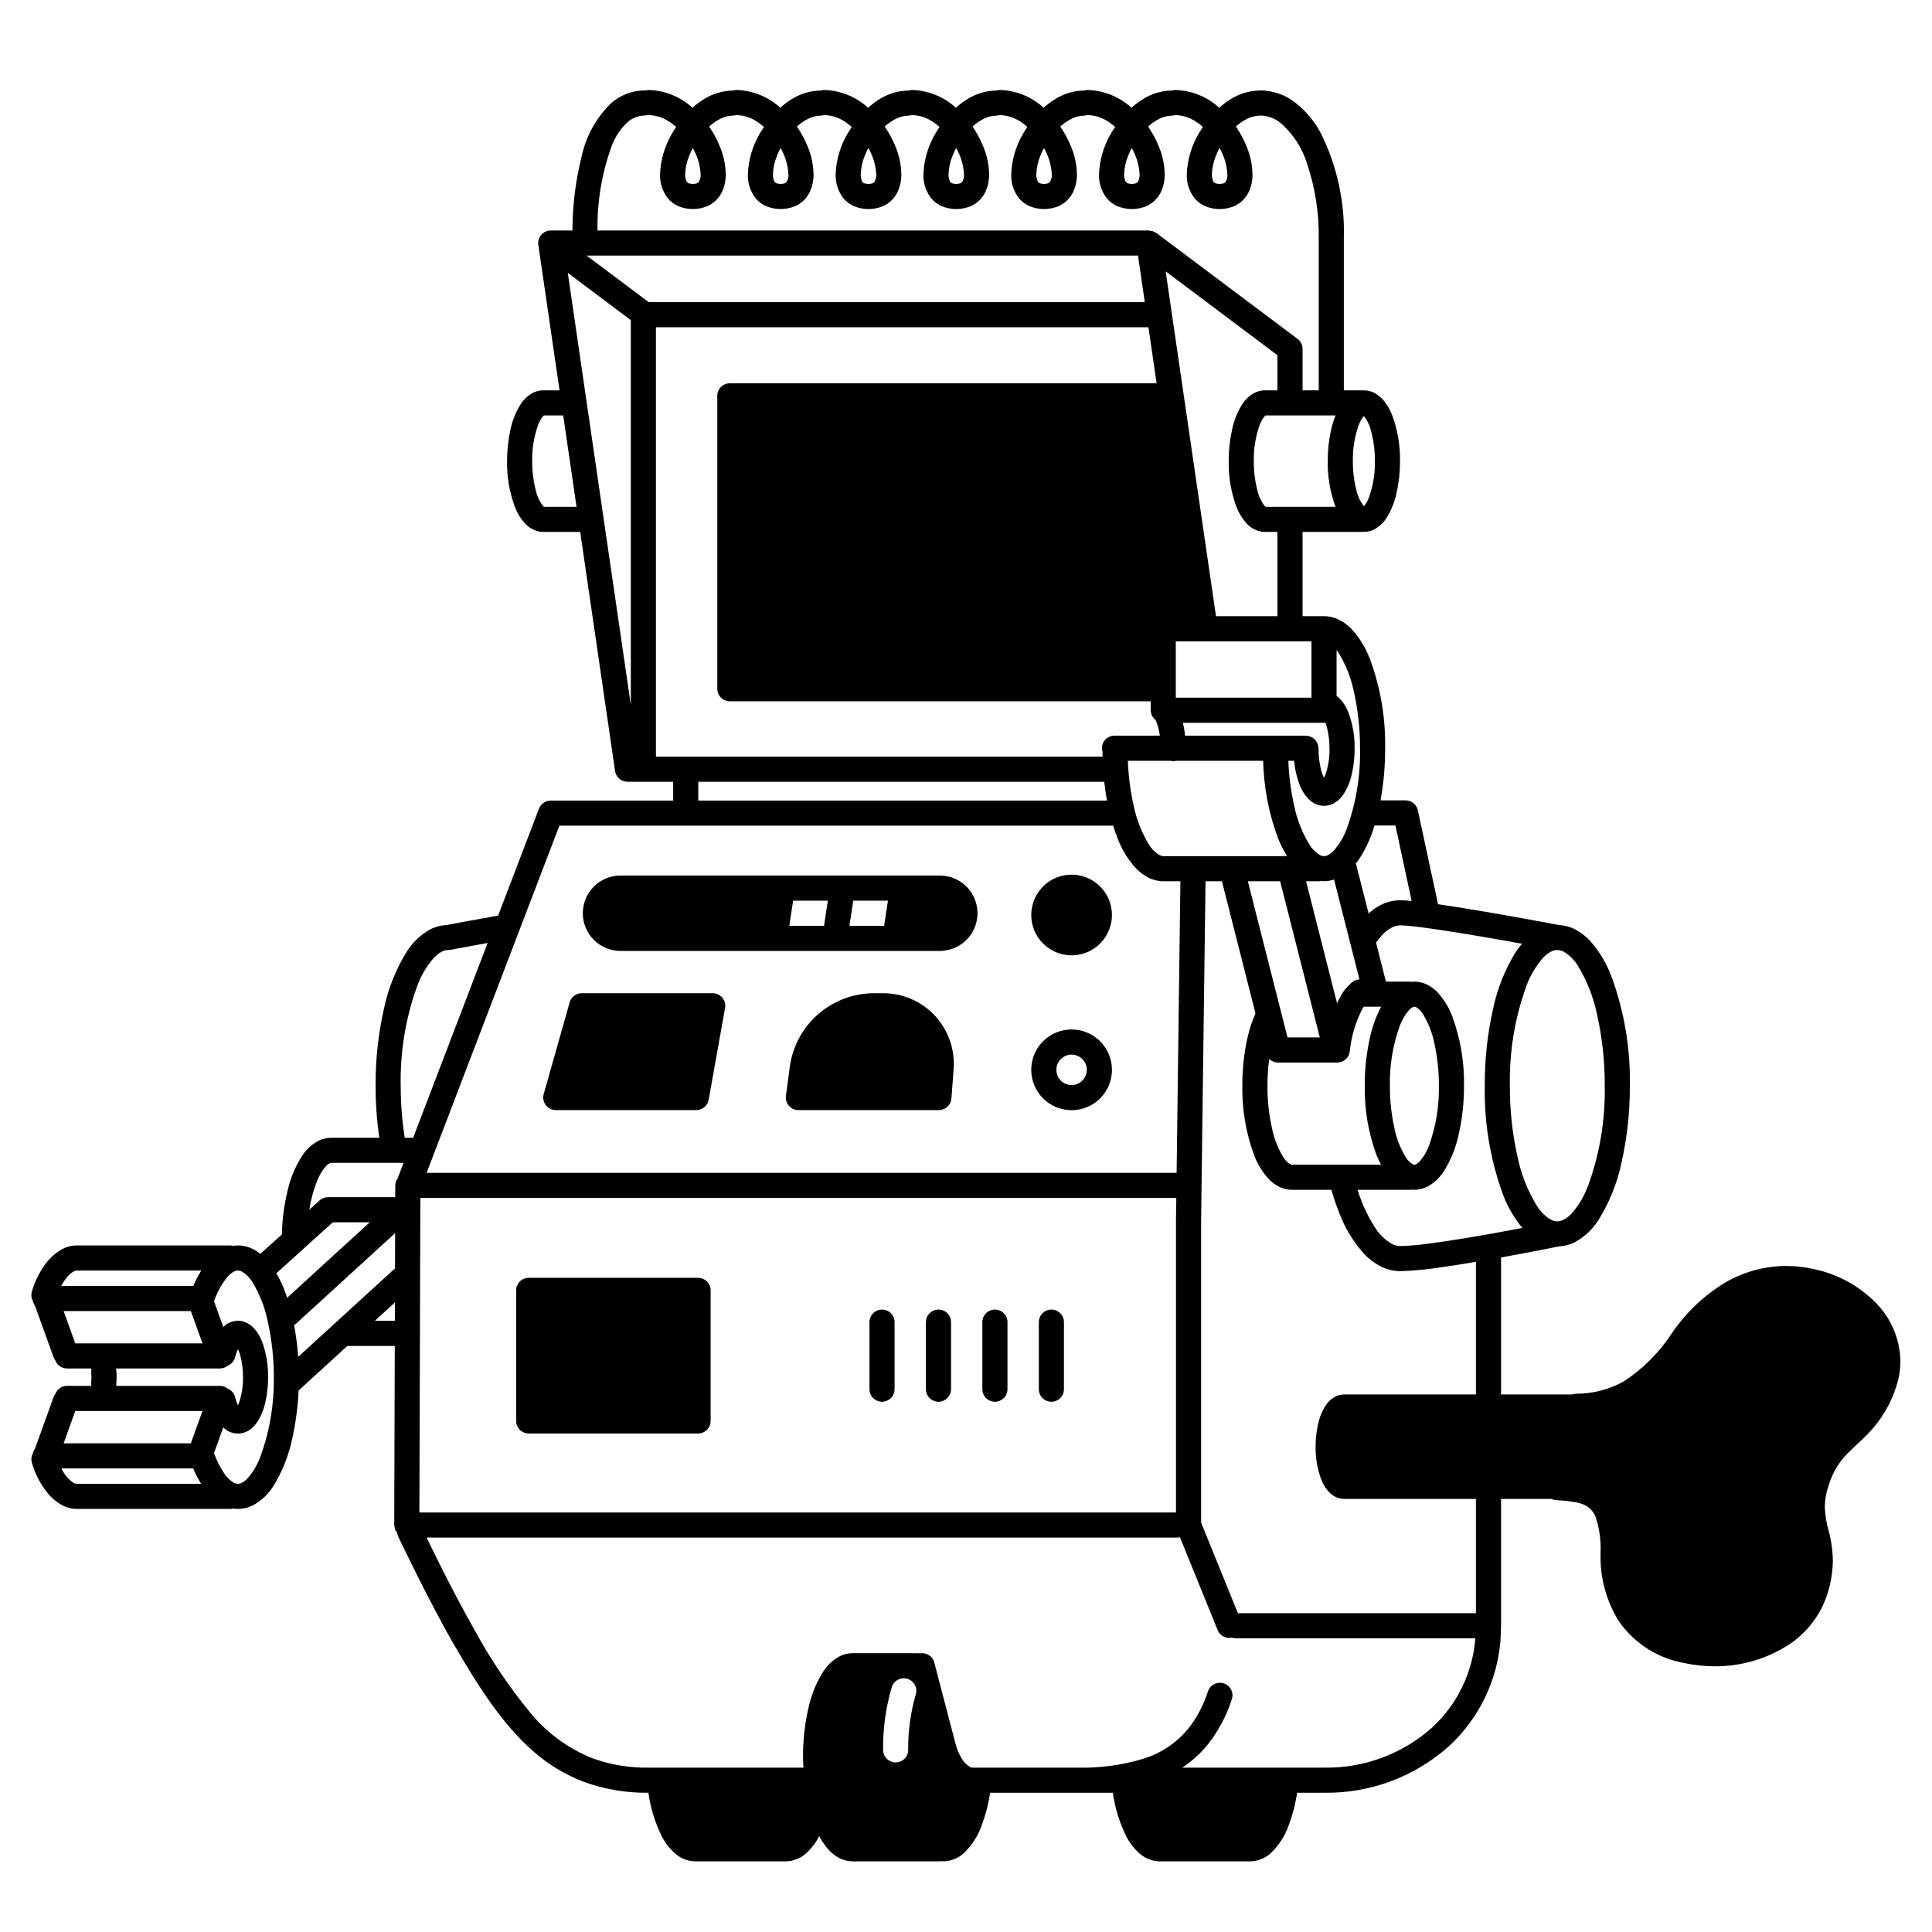 <svg width="200" height="200" viewBox="0 0 200 200" xmlns="http://www.w3.org/2000/svg"><g id="type=old, mode=light"><path id="Vector" d="M118.75 42.75H79.5V70.5H118.75V42.75Z"/><path id="Vector_2" d="M80.667 92.667L80.167 97H64.001C60.501 97 60.834 92.167 65.334 92.167C69.834 92.167 80.667 92.667 80.667 92.667Z"/><path id="Vector_3" d="M93.5 92.5L93 96.833H98.167L99.667 94.333L98 92.167L93.5 92.5Z"/><path id="Vector_4" d="M110.834 97.25C114.5 97.25 114.667 92.5 110.834 92.5C107 92.5 107.75 97.25 110.834 97.25Z"/><path id="Vector_5" d="M58.082 113.583H72.249L73.499 104.417H60.249L58.082 113.583Z"/><path id="Vector_6" d="M82.999 113.583H97.083C97.265 112.146 97.349 110.699 97.333 109.25C97.416 105.667 93.166 104 90.333 104.25C88.749 104.385 87.235 104.965 85.967 105.924C84.699 106.882 83.728 108.18 83.166 109.667C82.873 110.951 82.817 112.279 82.999 113.583Z"/><path id="Vector_7" d="M55.5 146.833H72V133.833H54.75L55.5 146.833Z"/><path id="Vector_8" d="M139.624 153.75C135.999 153.75 136.249 145.875 139.874 145.875H164.249C171.499 145.875 174.999 132.75 184.749 132.625C194.499 132.5 196.124 139.75 194.874 143C193.624 146.25 188.499 149.875 187.749 153C186.999 156.125 189.249 160.375 187.749 164.375C186.249 168.375 182.499 171.625 175.999 171.125C169.499 170.625 167.124 164.375 166.749 162.125C166.374 159.875 167.749 154 161.624 153.625"/><path id="Vector_9" d="M194.162 134.844C192.39 133.055 190.123 131.838 187.653 131.351C186.745 131.154 185.819 131.054 184.889 131.052C182.471 131.062 180.106 131.768 178.078 133.087C176.149 134.353 174.48 135.978 173.164 137.874C171.863 139.907 170.15 141.645 168.136 142.975C166.595 143.845 164.853 144.295 163.083 144.279C162.979 144.29 162.876 144.314 162.778 144.351H155.388V130.172C158.421 129.624 160.97 129.109 161.399 129.022C161.974 128.993 162.536 128.843 163.049 128.582C164.058 128.023 164.907 127.215 165.513 126.233C166.636 124.415 167.432 122.415 167.865 120.323C168.448 117.72 168.736 115.059 168.721 112.392C168.792 108.527 168.143 104.683 166.807 101.056C166.297 99.694 165.538 98.44 164.568 97.357C164.131 96.888 163.617 96.498 163.049 96.201C162.535 95.939 161.97 95.789 161.393 95.761C160.942 95.675 157.812 95.084 154.366 94.49C152.504 94.169 150.552 93.848 148.876 93.606L148.854 93.603C148.851 93.584 148.857 93.566 148.853 93.547L148.853 93.547L146.775 83.882C146.713 83.591 146.552 83.331 146.321 83.144C146.09 82.957 145.802 82.855 145.504 82.855H142.914C143.234 81.09 143.392 79.3 143.389 77.507C143.446 74.346 142.915 71.203 141.822 68.237C141.397 67.106 140.765 66.063 139.958 65.164C139.585 64.765 139.146 64.431 138.661 64.179C138.167 63.924 137.618 63.79 137.062 63.787C137.044 63.787 137.029 63.796 137.012 63.797C136.994 63.796 136.979 63.787 136.961 63.787H134.84V55.064H140.956C140.988 55.064 141.014 55.048 141.045 55.046C141.093 55.049 141.139 55.064 141.188 55.064C141.563 55.062 141.932 54.972 142.266 54.801C142.785 54.521 143.222 54.111 143.535 53.612C144.029 52.819 144.38 51.945 144.571 51.031C144.814 49.95 144.934 48.844 144.928 47.736C144.956 46.116 144.682 44.505 144.118 42.986C143.881 42.358 143.528 41.781 143.077 41.284C142.843 41.035 142.569 40.828 142.266 40.671C141.932 40.5 141.563 40.41 141.188 40.409C141.139 40.409 141.093 40.424 141.044 40.427C141.014 40.425 140.988 40.409 140.956 40.409V40.409H139.114L139.114 24.723C139.232 20.974 138.432 17.254 136.783 13.885C136.129 12.618 135.211 11.505 134.09 10.623C133.061 9.819 131.796 9.375 130.491 9.359C130.472 9.359 130.457 9.369 130.439 9.37L130.436 9.369C129.33 9.385 128.251 9.711 127.322 10.312C126.93 10.562 126.561 10.845 126.217 11.157C124.967 10.01 123.344 9.355 121.648 9.314C121.551 9.322 121.455 9.342 121.362 9.372L121.348 9.369C120.242 9.385 119.163 9.711 118.234 10.312C117.843 10.562 117.473 10.845 117.129 11.157C115.879 10.01 114.256 9.355 112.56 9.314C112.462 9.322 112.366 9.342 112.274 9.372L112.259 9.369C111.153 9.385 110.074 9.712 109.145 10.312C108.754 10.562 108.384 10.845 108.041 11.157C106.791 10.01 105.167 9.355 103.471 9.314C103.374 9.322 103.278 9.342 103.185 9.372L103.171 9.369C102.065 9.385 100.986 9.712 100.057 10.312C99.666 10.562 99.296 10.845 98.953 11.157C97.703 10.01 96.079 9.355 94.383 9.314C94.286 9.322 94.19 9.342 94.097 9.372L94.083 9.369C92.977 9.385 91.898 9.711 90.969 10.312C90.578 10.562 90.209 10.845 89.865 11.157C88.615 10.01 86.991 9.355 85.295 9.314C85.198 9.322 85.102 9.342 85.01 9.372L84.995 9.369C83.889 9.385 82.81 9.711 81.881 10.312C81.49 10.562 81.121 10.845 80.777 11.157C79.527 10.01 77.903 9.355 76.207 9.314C76.11 9.322 76.014 9.342 75.921 9.372L75.907 9.369C74.801 9.385 73.722 9.711 72.793 10.312C72.401 10.562 72.032 10.845 71.688 11.157C70.438 10.01 68.815 9.355 67.118 9.314C67.021 9.322 66.924 9.342 66.831 9.372C66.808 9.371 66.789 9.359 66.766 9.359V9.359C65.482 9.36 64.242 9.827 63.275 10.672C61.728 12.17 60.661 14.094 60.208 16.199C59.583 18.705 59.265 21.278 59.261 23.861H57.013C56.826 23.861 56.642 23.901 56.472 23.979C56.303 24.056 56.152 24.17 56.03 24.311C55.908 24.452 55.817 24.618 55.765 24.797C55.713 24.976 55.7 25.164 55.727 25.349L57.924 40.409H56.234C55.859 40.41 55.489 40.5 55.156 40.671C54.637 40.951 54.2 41.361 53.886 41.861C53.392 42.653 53.042 43.527 52.85 44.441C52.608 45.523 52.488 46.628 52.493 47.736C52.465 49.356 52.74 50.967 53.303 52.486C53.541 53.114 53.894 53.691 54.345 54.189C54.578 54.438 54.852 54.645 55.156 54.801C55.489 54.972 55.859 55.062 56.234 55.064H60.061L63.672 79.814C63.716 80.123 63.871 80.406 64.107 80.61C64.344 80.814 64.646 80.927 64.958 80.926H69.686V82.874H57.013C56.75 82.874 56.493 82.954 56.276 83.103C56.059 83.252 55.893 83.464 55.799 83.709L51.564 94.782C48.825 95.266 46.581 95.69 46.208 95.761C45.631 95.789 45.066 95.939 44.552 96.201C43.543 96.76 42.694 97.569 42.088 98.55C40.965 100.368 40.17 102.368 39.737 104.461C39.153 107.063 38.866 109.724 38.88 112.392C38.879 114.195 39.008 115.996 39.267 117.78H34.292C33.834 117.782 33.382 117.889 32.971 118.093C32.288 118.455 31.708 118.985 31.288 119.633C30.572 120.745 30.057 121.974 29.767 123.264C29.41 124.749 29.211 126.268 29.174 127.795L26.957 129.797C26.731 129.616 26.488 129.457 26.232 129.324C25.737 129.066 25.187 128.93 24.629 128.928C24.457 128.929 24.284 128.943 24.114 128.971C24.044 128.95 23.972 128.936 23.899 128.928L7.917 128.927C7.341 128.936 6.778 129.097 6.285 129.394C5.56 129.84 4.944 130.444 4.483 131.16C3.962 131.942 3.564 132.798 3.302 133.7C3.253 133.865 3.237 134.037 3.255 134.207C3.274 134.378 3.325 134.543 3.408 134.693C3.445 134.871 3.521 135.04 3.63 135.186L5.565 140.559C5.606 140.647 5.656 140.73 5.715 140.806C5.804 141.056 5.968 141.273 6.185 141.427C6.402 141.58 6.66 141.663 6.926 141.664H9.443C9.448 141.731 9.45 141.799 9.454 141.867C9.454 141.901 9.439 141.931 9.441 141.966C9.456 142.16 9.461 142.362 9.464 142.565C9.461 142.768 9.456 142.971 9.441 143.165C9.439 143.2 9.454 143.23 9.454 143.265C9.45 143.332 9.448 143.4 9.443 143.467H6.926C6.66 143.468 6.402 143.551 6.185 143.704C5.968 143.858 5.804 144.074 5.715 144.325C5.656 144.401 5.605 144.484 5.565 144.572L3.631 149.944C3.522 150.09 3.446 150.259 3.408 150.438C3.325 150.588 3.274 150.753 3.255 150.923C3.237 151.094 3.253 151.266 3.302 151.43L3.302 151.43C3.638 152.616 4.221 153.717 5.012 154.661C5.375 155.087 5.805 155.45 6.285 155.737C6.778 156.034 7.341 156.195 7.917 156.203H23.899C23.972 156.195 24.044 156.181 24.114 156.16C24.284 156.188 24.457 156.202 24.629 156.203C25.187 156.2 25.737 156.065 26.232 155.807C27.087 155.331 27.806 154.643 28.318 153.808C29.242 152.301 29.897 150.644 30.253 148.912C30.619 147.279 30.839 145.617 30.91 143.945L35.958 139.331H40.868L40.81 157.866L40.81 157.868L40.81 157.87C40.818 157.953 40.834 158.035 40.859 158.114C40.868 158.202 40.885 158.289 40.911 158.374C40.949 158.444 40.994 158.51 41.044 158.572C41.066 158.606 41.086 158.641 41.111 158.673C41.124 158.787 41.152 158.899 41.194 159.005C41.202 159.02 44.366 165.687 46.909 170.097C49.57 174.7 52.046 178.526 55.186 181.274C56.738 182.654 58.53 183.737 60.473 184.47C62.605 185.238 64.857 185.615 67.123 185.584C67.339 187.169 67.815 188.707 68.533 190.137C68.876 190.802 69.341 191.397 69.904 191.89C70.475 192.39 71.204 192.672 71.962 192.686H81.351C82.128 192.671 82.873 192.376 83.45 191.855C84.008 191.348 84.467 190.742 84.805 190.068C85.079 190.603 85.424 191.098 85.831 191.54C86.14 191.87 86.503 192.145 86.904 192.353C87.325 192.57 87.791 192.683 88.264 192.686H97.287C97.333 192.679 97.38 192.67 97.426 192.657C97.502 192.664 97.575 192.686 97.652 192.686C98.428 192.67 99.174 192.376 99.751 191.855C100.618 191.034 101.272 190.013 101.654 188.881C102.048 187.814 102.332 186.709 102.501 185.584H111.431L111.432 185.584V185.584H115.203C115.419 187.169 115.896 188.707 116.613 190.137C116.957 190.802 117.422 191.397 117.985 191.89C118.556 192.39 119.285 192.672 120.043 192.686H129.431C130.208 192.671 130.953 192.376 131.53 191.855C132.398 191.034 133.052 190.013 133.434 188.881C133.828 187.814 134.112 186.709 134.281 185.584H137.102C141.851 185.651 146.452 183.932 149.993 180.767C151.701 179.197 153.062 177.288 153.99 175.162C154.918 173.036 155.392 170.74 155.382 168.42C155.382 168.409 155.388 168.4 155.388 168.39V155.17H160.617C160.754 155.235 160.901 155.276 161.053 155.29C161.782 155.322 162.508 155.404 163.226 155.536C163.592 155.604 163.943 155.733 164.267 155.917C164.729 156.212 165.07 156.663 165.229 157.189C165.585 158.326 165.741 159.517 165.69 160.707L165.69 160.739L165.69 160.743V160.765H165.69C165.608 163.267 166.273 165.736 167.601 167.858C168.395 168.99 169.406 169.953 170.574 170.693C171.743 171.432 173.046 171.933 174.409 172.167C175.426 172.384 176.464 172.493 177.504 172.494C180.016 172.51 182.485 171.848 184.652 170.578C186.712 169.402 188.282 167.526 189.077 165.291C189.499 164.086 189.722 162.82 189.737 161.543C189.717 160.478 189.565 159.421 189.285 158.394C189.06 157.612 188.932 156.806 188.904 155.992C188.913 155.251 189.042 154.516 189.289 153.817L189.29 153.813L189.381 153.536C189.656 152.67 190.086 151.862 190.651 151.15C191.386 150.216 192.357 149.475 193.424 148.367C194.75 146.99 195.738 145.324 196.308 143.499C196.586 142.668 196.728 141.798 196.729 140.922C196.693 138.64 195.772 136.461 194.162 134.844ZM163.349 99.992C164.297 101.551 164.968 103.262 165.332 105.05C165.871 107.46 166.135 109.922 166.121 112.392C166.19 115.922 165.605 119.434 164.397 122.752C164.009 123.808 163.43 124.782 162.689 125.629C162.456 125.884 162.181 126.098 161.876 126.261C161.673 126.374 161.444 126.433 161.211 126.433C160.979 126.433 160.75 126.374 160.546 126.261C159.94 125.902 159.434 125.397 159.073 124.792C158.126 123.232 157.455 121.521 157.09 119.734C156.552 117.324 156.287 114.861 156.301 112.392C156.233 108.861 156.817 105.349 158.025 102.031C158.414 100.976 158.993 100.001 159.733 99.154C159.967 98.899 160.242 98.685 160.546 98.522C160.75 98.409 160.979 98.35 161.211 98.35C161.444 98.35 161.673 98.409 161.876 98.522C162.482 98.881 162.989 99.386 163.349 99.992ZM155.289 97.29C156.095 97.432 156.862 97.57 157.559 97.696C157.327 97.968 157.109 98.253 156.909 98.55C155.787 100.368 154.991 102.368 154.558 104.461C153.974 107.063 153.687 109.724 153.701 112.392C153.631 116.256 154.28 120.1 155.615 123.728C156.088 124.957 156.756 126.102 157.595 127.117C155.857 127.448 153.662 127.851 151.535 128.199C150.172 128.422 148.84 128.622 147.687 128.765C146.781 128.89 145.87 128.966 144.956 128.991C144.651 128.987 144.352 128.91 144.082 128.767C143.342 128.331 142.722 127.717 142.281 126.979C141.533 125.792 140.946 124.51 140.538 123.168H146.052C146.099 123.161 146.145 123.152 146.191 123.14C146.267 123.146 146.34 123.168 146.417 123.168C146.89 123.166 147.356 123.052 147.777 122.836C148.477 122.452 149.066 121.895 149.488 121.217C150.215 120.044 150.73 118.753 151.01 117.403C151.379 115.758 151.561 114.077 151.552 112.392C151.596 109.941 151.183 107.503 150.334 105.203C149.996 104.304 149.492 103.476 148.849 102.762C148.541 102.432 148.178 102.157 147.777 101.948C147.356 101.732 146.89 101.618 146.417 101.616C146.34 101.616 146.267 101.638 146.191 101.644C146.145 101.632 146.099 101.623 146.052 101.616V101.616H143.471L142.445 97.58C142.636 97.305 142.847 97.043 143.075 96.799C143.364 96.483 143.705 96.219 144.082 96.017C144.352 95.874 144.651 95.797 144.956 95.793C145.217 95.792 145.713 95.827 146.326 95.895C148.489 96.132 152.175 96.742 155.289 97.29H155.289ZM67.102 31.239L60.73 26.461H117.805L118.507 31.277L67.135 31.277C67.122 31.266 67.116 31.25 67.102 31.239L67.102 31.239ZM104.83 56.306V48.386H108.737V44.48H112.75V48.386H116.656V56.306H112.75V60.211H108.737V56.306L104.83 56.306ZM93.115 64.117V60.102H97.128V64.008H100.925V60.102H104.939V64.117H101.034V68.022H97.02V64.117H93.115ZM81.398 56.306V48.386H85.303V44.48H89.317V48.386H93.223V56.306H89.317V60.211H85.303V56.306L81.398 56.306ZM122.451 74.825L137.062 74.825C137.108 74.819 137.153 74.81 137.198 74.798C137.27 74.978 137.33 75.163 137.377 75.35C137.55 76.056 137.635 76.78 137.629 77.507C137.649 78.451 137.496 79.391 137.177 80.28C137.143 80.362 137.104 80.442 137.06 80.52C136.925 80.247 136.82 79.96 136.747 79.664C136.574 78.958 136.49 78.234 136.496 77.507C136.496 77.487 136.485 77.47 136.484 77.451C136.475 77.109 136.335 76.785 136.093 76.544C135.851 76.303 135.526 76.165 135.185 76.157H122.687C122.638 75.708 122.559 75.263 122.451 74.825L122.451 74.825ZM121.468 78.807C121.552 78.799 121.635 78.782 121.715 78.757H130.762C130.821 81.498 131.342 84.209 132.302 86.777C132.56 87.419 132.873 88.038 133.238 88.627L120.449 88.627C120.299 88.624 120.153 88.585 120.022 88.514C119.57 88.242 119.193 87.862 118.924 87.408C118.174 86.17 117.643 84.812 117.354 83.394C117.013 81.87 116.813 80.318 116.756 78.757H121.221C121.301 78.782 121.384 78.799 121.468 78.807L121.468 78.807ZM140.731 101.388C140.512 101.396 140.3 101.46 140.114 101.574L140.114 101.574C139.544 101.999 139.079 102.55 138.756 103.184C138.641 103.384 138.526 103.614 138.411 103.859L135.202 91.227H136.583C136.645 91.219 136.706 91.207 136.766 91.19C136.865 91.199 136.961 91.227 137.062 91.227C137.416 91.221 137.767 91.159 138.102 91.045L140.731 101.388ZM146.971 120.225C146.865 120.341 146.741 120.44 146.604 120.516C146.548 120.55 146.483 120.568 146.417 120.568C146.351 120.568 146.287 120.55 146.231 120.515C145.934 120.331 145.687 120.077 145.51 119.775C144.959 118.862 144.568 117.86 144.356 116.814C144.032 115.362 143.873 113.879 143.881 112.392C143.84 110.275 144.188 108.169 144.91 106.179C145.127 105.586 145.45 105.037 145.863 104.559C145.969 104.443 146.093 104.345 146.231 104.269C146.287 104.234 146.351 104.216 146.417 104.216C146.483 104.216 146.548 104.234 146.604 104.269C146.9 104.453 147.148 104.707 147.324 105.008C147.875 105.922 148.266 106.924 148.478 107.97C148.802 109.421 148.961 110.904 148.952 112.392C148.994 114.508 148.645 116.614 147.924 118.605C147.707 119.198 147.384 119.747 146.971 120.225L146.971 120.225ZM132.519 91.227L136.627 107.393H133.283L129.175 91.227H132.519ZM131.386 109.623C131.622 109.856 131.94 109.989 132.272 109.993H138.436C138.749 109.993 139.052 109.879 139.289 109.673C139.526 109.467 139.68 109.183 139.723 108.872C139.874 107.339 140.311 105.848 141.012 104.477C141.069 104.378 141.122 104.293 141.172 104.216H142.969C142.451 105.216 142.066 106.28 141.823 107.38C141.454 109.025 141.272 110.706 141.281 112.392C141.238 114.843 141.651 117.28 142.5 119.58C142.639 119.917 142.795 120.247 142.968 120.568H133.742C133.676 120.566 133.612 120.548 133.555 120.515C133.258 120.331 133.011 120.077 132.835 119.775C132.283 118.862 131.893 117.86 131.681 116.814C131.357 115.362 131.198 113.879 131.207 112.392C131.205 111.466 131.265 110.541 131.386 109.623H131.386ZM142.288 85.455H144.454L146.133 93.266C145.689 93.224 145.286 93.194 144.956 93.193C144.244 93.197 143.543 93.37 142.91 93.697C142.465 93.932 142.051 94.222 141.678 94.56L140.378 89.446C140.373 89.426 140.358 89.411 140.352 89.391C140.49 89.218 140.624 89.039 140.75 88.849C141.42 87.796 141.938 86.653 142.288 85.455ZM140.157 71.619C140.588 73.552 140.801 75.527 140.789 77.507C140.844 80.333 140.377 83.145 139.412 85.801C139.108 86.626 138.657 87.389 138.079 88.052C137.91 88.238 137.71 88.394 137.488 88.514C137.358 88.588 137.211 88.627 137.062 88.627C136.912 88.627 136.765 88.588 136.635 88.514C136.183 88.242 135.806 87.862 135.537 87.408C134.787 86.17 134.256 84.812 133.968 83.394C133.626 81.87 133.426 80.318 133.369 78.757H133.965C134.039 79.612 134.232 80.453 134.537 81.256C134.733 81.772 135.025 82.247 135.396 82.655C135.599 82.871 135.836 83.05 136.099 83.185C136.397 83.339 136.727 83.419 137.062 83.419C137.397 83.419 137.727 83.339 138.025 83.186C138.469 82.947 138.843 82.598 139.112 82.172C139.511 81.535 139.793 80.833 139.948 80.097C140.139 79.247 140.233 78.378 140.229 77.507C140.251 76.228 140.033 74.957 139.587 73.758C139.391 73.242 139.1 72.767 138.728 72.359C138.615 72.243 138.493 72.137 138.362 72.042V67.299C138.437 67.395 138.512 67.492 138.587 67.606C139.337 68.843 139.868 70.201 140.157 71.619ZM135.762 66.387V72.225H121.718V66.387H135.762ZM132.24 63.787H125.878L120.67 28.092L132.24 36.77V40.409H130.934C130.559 40.41 130.19 40.5 129.856 40.671C129.337 40.952 128.9 41.361 128.587 41.861C128.093 42.653 127.743 43.527 127.552 44.441C127.309 45.523 127.189 46.628 127.194 47.736C127.166 49.356 127.441 50.967 128.004 52.486C128.241 53.113 128.595 53.691 129.045 54.188C129.279 54.437 129.553 54.644 129.856 54.801C130.189 54.972 130.559 55.062 130.934 55.063H132.24L132.24 63.787ZM131.008 52.464L130.947 52.414C130.57 51.948 130.307 51.4 130.179 50.815C129.914 49.81 129.785 48.775 129.794 47.736C129.768 46.451 129.978 45.172 130.414 43.962C130.53 43.641 130.703 43.342 130.924 43.081L131.009 43.009H138.253C138.068 43.474 137.918 43.953 137.805 44.441C137.562 45.523 137.443 46.628 137.448 47.736C137.421 49.348 137.693 50.951 138.251 52.464L131.008 52.464ZM142.328 47.736C142.354 49.022 142.144 50.301 141.708 51.51C141.592 51.832 141.419 52.13 141.199 52.391L141.189 52.4C140.82 51.935 140.561 51.393 140.433 50.815C140.168 49.81 140.039 48.775 140.048 47.736C140.022 46.451 140.232 45.172 140.668 43.962C140.784 43.641 140.957 43.342 141.178 43.081L141.188 43.073C141.557 43.537 141.815 44.079 141.943 44.658C142.208 45.662 142.338 46.697 142.328 47.736ZM125.868 16.139C125.977 15.859 126.102 15.585 126.242 15.319C126.721 16.143 127 17.067 127.058 18.018C127.084 18.311 127.014 18.604 126.857 18.852L126.695 18.969C126.408 19.063 126.099 19.064 125.812 18.969C125.762 18.95 125.718 18.921 125.68 18.884C125.642 18.847 125.611 18.803 125.591 18.755C125.491 18.524 125.446 18.274 125.457 18.024C125.48 17.376 125.619 16.738 125.868 16.139ZM116.78 16.139C116.889 15.859 117.014 15.585 117.154 15.319C117.633 16.143 117.912 17.067 117.97 18.018C117.997 18.311 117.926 18.604 117.769 18.852L117.607 18.969C117.32 19.063 117.011 19.064 116.724 18.969C116.675 18.95 116.63 18.921 116.592 18.884C116.554 18.847 116.524 18.803 116.503 18.755C116.403 18.524 116.358 18.274 116.369 18.024C116.392 17.376 116.531 16.738 116.78 16.139ZM107.691 16.139C107.8 15.859 107.926 15.585 108.066 15.319C108.544 16.143 108.823 17.067 108.882 18.018C108.908 18.311 108.837 18.604 108.68 18.852L108.519 18.969C108.232 19.063 107.923 19.064 107.636 18.969C107.586 18.95 107.541 18.921 107.503 18.884C107.465 18.847 107.435 18.803 107.414 18.754C107.315 18.524 107.269 18.274 107.281 18.023C107.304 17.376 107.443 16.737 107.691 16.139ZM98.603 16.139C98.712 15.859 98.838 15.585 98.978 15.319C99.456 16.143 99.735 17.067 99.794 18.019C99.82 18.311 99.749 18.604 99.592 18.852L99.431 18.969C99.144 19.063 98.835 19.064 98.548 18.969C98.498 18.95 98.453 18.921 98.415 18.884C98.377 18.847 98.347 18.803 98.326 18.754C98.227 18.524 98.181 18.274 98.193 18.023C98.216 17.376 98.355 16.737 98.603 16.139ZM89.515 16.139C89.624 15.859 89.749 15.585 89.89 15.319C90.368 16.143 90.647 17.067 90.705 18.018C90.732 18.311 90.661 18.604 90.504 18.852L90.343 18.969C90.056 19.063 89.746 19.064 89.459 18.969C89.41 18.95 89.365 18.921 89.327 18.884C89.289 18.847 89.259 18.803 89.238 18.755C89.139 18.524 89.093 18.274 89.105 18.024C89.127 17.376 89.266 16.738 89.515 16.139ZM80.427 16.139C80.537 15.859 80.662 15.585 80.802 15.319C81.28 16.143 81.559 17.067 81.618 18.018C81.644 18.311 81.573 18.604 81.416 18.852L81.255 18.969C80.968 19.063 80.658 19.064 80.371 18.969C80.322 18.95 80.277 18.921 80.239 18.884C80.201 18.847 80.171 18.803 80.15 18.755C80.051 18.524 80.005 18.274 80.017 18.024C80.04 17.376 80.179 16.738 80.427 16.139H80.427ZM71.338 16.139C71.448 15.859 71.573 15.585 71.713 15.319C72.192 16.143 72.471 17.067 72.529 18.018C72.556 18.311 72.485 18.604 72.328 18.852L72.167 18.969C71.88 19.063 71.57 19.064 71.283 18.969C71.234 18.95 71.189 18.921 71.151 18.884C71.113 18.847 71.082 18.803 71.062 18.754C70.962 18.524 70.917 18.274 70.928 18.023C70.951 17.376 71.09 16.737 71.338 16.139H71.338ZM63.356 15.022C63.706 14.121 64.254 13.311 64.96 12.652C65.455 12.205 66.099 11.958 66.766 11.959C66.864 11.951 66.96 11.932 67.053 11.901C67.076 11.902 67.095 11.914 67.118 11.914V11.914C67.823 11.925 68.512 12.124 69.114 12.49C69.428 12.679 69.724 12.898 69.997 13.143C69.853 13.361 69.706 13.576 69.579 13.8C68.817 15.082 68.387 16.534 68.328 18.023C68.295 18.919 68.575 19.798 69.121 20.51C69.428 20.882 69.822 21.175 70.267 21.362C71.204 21.732 72.246 21.732 73.182 21.362C73.844 21.082 74.385 20.576 74.709 19.934C74.998 19.338 75.143 18.681 75.129 18.018C75.108 17.037 74.901 16.068 74.52 15.164C74.226 14.438 73.855 13.746 73.412 13.101C73.768 12.771 74.171 12.494 74.606 12.279C75.011 12.081 75.456 11.975 75.907 11.969C76.004 11.961 76.1 11.942 76.192 11.911L76.207 11.914V11.914C76.912 11.925 77.6 12.124 78.202 12.49C78.517 12.679 78.812 12.898 79.085 13.143C78.942 13.361 78.794 13.576 78.667 13.801C77.905 15.082 77.475 16.534 77.417 18.024C77.383 18.919 77.663 19.799 78.209 20.51C78.516 20.882 78.91 21.175 79.355 21.362C80.292 21.732 81.334 21.732 82.27 21.362C82.932 21.082 83.473 20.576 83.797 19.934C84.087 19.338 84.231 18.681 84.218 18.018C84.196 17.037 83.989 16.068 83.609 15.163C83.315 14.438 82.943 13.746 82.5 13.101C82.857 12.771 83.259 12.494 83.695 12.279C84.1 12.081 84.544 11.975 84.996 11.969C85.092 11.961 85.188 11.942 85.281 11.911L85.295 11.914V11.914C86 11.925 86.688 12.124 87.29 12.49C87.605 12.679 87.9 12.898 88.173 13.143C88.03 13.361 87.882 13.576 87.755 13.801C86.993 15.082 86.563 16.534 86.505 18.024C86.471 18.919 86.751 19.799 87.297 20.51C87.604 20.882 87.998 21.175 88.443 21.362C89.38 21.732 90.422 21.732 91.358 21.362C92.02 21.082 92.561 20.576 92.885 19.934C93.175 19.338 93.319 18.681 93.305 18.018C93.284 17.037 93.077 16.068 92.697 15.163C92.403 14.438 92.031 13.746 91.588 13.101C91.945 12.771 92.347 12.494 92.783 12.279C93.188 12.081 93.632 11.975 94.083 11.969C94.18 11.961 94.276 11.942 94.368 11.911L94.383 11.914V11.914C95.088 11.925 95.776 12.124 96.378 12.49C96.693 12.679 96.988 12.898 97.261 13.143C97.118 13.361 96.97 13.576 96.843 13.8C96.081 15.082 95.651 16.534 95.593 18.023C95.559 18.919 95.84 19.798 96.385 20.51C96.693 20.882 97.086 21.175 97.532 21.362C98.468 21.732 99.51 21.732 100.447 21.362C101.109 21.082 101.65 20.576 101.973 19.934C102.263 19.338 102.407 18.681 102.394 18.018C102.372 17.037 102.165 16.069 101.785 15.164C101.491 14.438 101.119 13.746 100.676 13.101C101.033 12.771 101.435 12.494 101.871 12.279C102.276 12.081 102.72 11.975 103.171 11.969C103.268 11.961 103.364 11.941 103.456 11.911L103.471 11.914V11.914C104.176 11.925 104.864 12.124 105.466 12.49C105.781 12.679 106.076 12.898 106.349 13.143C106.206 13.361 106.058 13.576 105.931 13.8C105.169 15.082 104.739 16.534 104.681 18.023C104.647 18.919 104.927 19.798 105.473 20.51C105.781 20.882 106.174 21.175 106.62 21.362C107.556 21.732 108.598 21.732 109.535 21.362C110.197 21.082 110.738 20.576 111.061 19.934C111.351 19.338 111.495 18.681 111.482 18.018C111.46 17.037 111.254 16.068 110.873 15.163C110.579 14.438 110.207 13.746 109.764 13.101C110.121 12.771 110.523 12.494 110.959 12.279C111.364 12.081 111.808 11.975 112.259 11.969C112.356 11.961 112.452 11.941 112.545 11.911L112.56 11.914V11.914C113.264 11.925 113.953 12.124 114.555 12.49C114.869 12.679 115.165 12.898 115.438 13.143C115.294 13.361 115.147 13.576 115.02 13.8C114.258 15.082 113.828 16.534 113.769 18.023C113.736 18.919 114.016 19.799 114.561 20.51C114.869 20.882 115.262 21.175 115.708 21.362C116.644 21.732 117.686 21.732 118.623 21.362C119.285 21.082 119.826 20.576 120.149 19.934C120.439 19.338 120.584 18.681 120.57 18.018C120.548 17.037 120.342 16.068 119.961 15.163C119.667 14.438 119.296 13.746 118.853 13.101C119.21 12.771 119.612 12.494 120.048 12.279C120.453 12.081 120.897 11.975 121.348 11.969C121.445 11.961 121.541 11.942 121.633 11.911L121.648 11.914V11.914C122.352 11.925 123.041 12.124 123.642 12.49C123.957 12.679 124.253 12.898 124.526 13.143C124.382 13.361 124.235 13.576 124.107 13.801C123.346 15.082 122.916 16.534 122.857 18.024C122.824 18.919 123.104 19.799 123.649 20.51C123.957 20.882 124.35 21.175 124.796 21.362C125.732 21.732 126.774 21.732 127.711 21.362C128.373 21.082 128.914 20.576 129.237 19.934C129.527 19.338 129.671 18.681 129.658 18.018C129.636 17.037 129.43 16.068 129.049 15.163C128.755 14.438 128.383 13.746 127.941 13.101C128.297 12.771 128.7 12.494 129.136 12.279C129.541 12.081 129.985 11.975 130.436 11.969C130.454 11.969 130.469 11.959 130.487 11.959L130.491 11.959V11.959C131.234 11.974 131.951 12.236 132.53 12.702C133.847 13.834 134.815 15.318 135.32 16.98C136.155 19.475 136.558 22.093 136.514 24.723V40.409H134.84V36.12C134.84 35.918 134.793 35.719 134.703 35.539C134.613 35.358 134.482 35.201 134.32 35.08L119.709 24.121C119.672 24.101 119.634 24.083 119.595 24.067C119.505 24.009 119.408 23.963 119.307 23.93C119.239 23.911 119.169 23.899 119.099 23.892C119.043 23.878 118.986 23.867 118.929 23.861H61.853C61.804 20.847 62.314 17.85 63.356 15.022V15.022ZM56.307 52.464L56.246 52.414C55.869 51.948 55.606 51.4 55.478 50.814C55.213 49.81 55.084 48.775 55.093 47.736C55.067 46.451 55.277 45.172 55.713 43.962C55.829 43.641 56.002 43.343 56.223 43.081L56.308 43.009H58.303L59.682 52.464L56.307 52.464ZM58.777 28.247L65.302 33.139V72.975L58.777 28.247ZM67.902 78.326V33.877H118.887L119.733 39.678H75.552C75.207 39.678 74.877 39.815 74.633 40.059C74.389 40.303 74.252 40.634 74.252 40.978V71.297C74.252 71.642 74.389 71.972 74.633 72.216C74.877 72.46 75.207 72.597 75.552 72.597H119.118V73.525C119.121 73.722 119.168 73.916 119.258 74.091C119.348 74.267 119.477 74.419 119.635 74.536C119.638 74.544 119.637 74.552 119.641 74.56L119.641 74.56C119.857 75.07 120 75.607 120.065 76.157H115.368C115.023 76.157 114.692 76.294 114.448 76.538C114.204 76.781 114.068 77.112 114.068 77.457C114.075 77.558 114.095 77.657 114.127 77.753C114.129 77.946 114.134 78.136 114.139 78.326L67.902 78.326ZM72.286 80.926H114.313C114.387 81.597 114.481 82.246 114.596 82.874H72.286V80.926ZM57.908 85.474H115.233C115.374 85.926 115.524 86.366 115.689 86.777C116.114 87.908 116.746 88.95 117.553 89.85C117.926 90.249 118.364 90.582 118.849 90.835C119.344 91.09 119.892 91.224 120.449 91.227H122.195L121.803 121.411H44.164L57.908 85.474ZM43.515 124.011H121.769L121.738 126.347L121.738 126.364V156.57H43.414L43.515 124.011ZM41.48 112.392C41.412 108.861 41.996 105.349 43.204 102.031C43.593 100.976 44.172 100.001 44.912 99.154C45.145 98.899 45.42 98.685 45.725 98.522C45.93 98.412 46.158 98.353 46.39 98.35C46.469 98.325 46.551 98.317 46.633 98.327L46.633 98.327C46.635 98.326 47.253 98.209 48.258 98.022C48.871 97.909 49.637 97.769 50.48 97.617L42.769 117.78H41.895C41.616 115.997 41.478 114.196 41.48 112.392ZM32.842 122.207C33.056 121.651 33.369 121.139 33.766 120.696C33.867 120.588 33.984 120.498 34.114 120.429L34.292 120.38H41.775L41.149 122.015C41.005 122.219 40.925 122.461 40.919 122.711C40.919 122.735 40.931 122.755 40.933 122.779C40.931 122.804 40.919 122.828 40.919 122.853L40.916 123.932H33.953C33.631 123.932 33.32 124.052 33.081 124.267L32.021 125.224C32.176 124.19 32.451 123.177 32.842 122.207V122.207ZM30.892 129.747L34.453 126.532H38.274L31.299 132.908L29.728 134.344C29.62 134.021 29.507 133.708 29.387 133.408C29.166 132.856 28.907 132.321 28.612 131.806L30.892 129.747ZM24.332 140.516C24.401 140.221 24.501 139.933 24.629 139.658C24.733 139.873 24.816 140.097 24.877 140.327C25.068 141.058 25.162 141.81 25.155 142.565C25.173 143.492 25.024 144.414 24.714 145.288C24.685 145.361 24.657 145.407 24.627 145.467C24.5 145.194 24.401 144.908 24.332 144.614C24.281 144.418 24.184 144.236 24.049 144.085C23.914 143.933 23.744 143.816 23.555 143.743C23.337 143.57 23.068 143.472 22.79 143.466H12.023C12.025 143.438 12.027 143.41 12.028 143.381C12.029 143.375 12.033 143.369 12.034 143.362C12.038 143.314 12.036 143.263 12.04 143.214C12.046 143.053 12.071 142.904 12.071 142.739C12.071 142.68 12.065 142.624 12.064 142.566C12.065 142.506 12.071 142.451 12.071 142.392C12.071 142.226 12.046 142.076 12.039 141.914C12.036 141.867 12.037 141.816 12.034 141.768C12.033 141.762 12.029 141.756 12.028 141.75C12.027 141.721 12.025 141.693 12.023 141.664H22.789C23.068 141.658 23.337 141.561 23.554 141.387C23.744 141.315 23.913 141.198 24.049 141.046C24.184 140.895 24.281 140.713 24.332 140.516L24.332 140.516ZM20.962 146.066L19.755 149.411H6.586L7.791 146.066H20.962ZM6.971 132.179C7.146 131.969 7.354 131.788 7.587 131.644C7.686 131.578 7.799 131.538 7.917 131.527H20.833C20.519 132.036 20.245 132.569 20.013 133.12H6.335C6.511 132.784 6.724 132.468 6.971 132.179ZM7.791 139.064L6.586 135.72H19.755L20.962 139.064H7.791ZM7.917 153.603C7.799 153.593 7.686 153.553 7.587 153.487C7.204 153.235 6.879 152.903 6.636 152.514C6.536 152.366 6.446 152.183 6.353 152.011H19.997C20.23 152.562 20.506 153.095 20.822 153.603L7.917 153.603ZM26.974 150.754C26.671 151.586 26.22 152.355 25.641 153.025C25.472 153.212 25.272 153.37 25.051 153.491C24.922 153.562 24.777 153.6 24.629 153.603C24.469 153.6 24.313 153.555 24.175 153.474C23.769 153.22 23.427 152.877 23.174 152.471C22.752 151.831 22.41 151.141 22.156 150.418L23.114 147.763C23.211 147.859 23.316 147.947 23.427 148.026C23.781 148.27 24.2 148.401 24.629 148.404C24.963 148.403 25.291 148.323 25.588 148.17C26.027 147.933 26.397 147.585 26.661 147.162C27.052 146.532 27.329 145.838 27.48 145.112C27.665 144.282 27.756 143.434 27.754 142.584L27.756 142.576L27.755 142.563L27.755 142.555L27.754 142.55C27.773 141.296 27.561 140.051 27.127 138.875C26.935 138.364 26.649 137.894 26.283 137.489C26.083 137.275 25.848 137.096 25.588 136.961C25.291 136.808 24.963 136.728 24.629 136.726C24.2 136.73 23.781 136.861 23.427 137.104C23.315 137.181 23.21 137.266 23.11 137.358L22.156 134.714C22.462 133.799 22.929 132.946 23.534 132.196C23.716 131.98 23.932 131.798 24.175 131.657C24.313 131.575 24.47 131.531 24.629 131.527C24.777 131.53 24.922 131.569 25.051 131.64C25.504 131.915 25.881 132.298 26.149 132.755C26.9 134.005 27.431 135.374 27.72 136.804C28.14 138.704 28.35 140.645 28.348 142.591C28.383 145.372 27.918 148.138 26.974 150.754H26.974ZM33.754 137.823L30.866 140.462C30.79 139.353 30.649 138.25 30.443 137.157C30.505 137.126 30.565 137.091 30.621 137.05L30.62 137.05L32.084 135.713L40.904 127.651L40.892 131.345C40.842 131.371 40.793 131.4 40.746 131.433L33.754 137.823ZM38.803 136.731L40.882 134.832L40.876 136.731H38.803ZM91.417 181.143C91.395 178.944 91.698 176.754 92.318 174.645L92.318 174.645C92.421 174.317 92.651 174.043 92.956 173.884C93.261 173.724 93.616 173.692 93.945 173.795C94.273 173.897 94.548 174.126 94.708 174.43C94.868 174.735 94.901 175.091 94.8 175.419C94.259 177.278 93.995 179.207 94.017 181.143C94.017 181.487 93.88 181.818 93.636 182.062C93.393 182.306 93.062 182.443 92.717 182.443C92.372 182.443 92.042 182.306 91.798 182.062C91.554 181.818 91.417 181.487 91.417 181.143ZM148.234 178.852C145.172 181.576 141.199 183.051 137.102 182.984H122.392C123.412 182.307 124.32 181.476 125.084 180.52C126.163 179.136 126.987 177.572 127.519 175.901C127.625 175.575 127.597 175.22 127.443 174.914C127.289 174.607 127.019 174.374 126.694 174.266C126.369 174.157 126.014 174.182 125.706 174.334C125.399 174.486 125.164 174.753 125.052 175.077C124.617 176.458 123.941 177.751 123.054 178.896C121.852 180.38 120.239 181.476 118.416 182.048C116.154 182.734 113.795 183.05 111.432 182.984H100.518C100.128 182.765 99.802 182.449 99.571 182.067C99.268 181.582 99.046 181.052 98.913 180.496L98.909 180.481L96.717 172.105C96.645 171.827 96.482 171.581 96.254 171.405C96.026 171.229 95.747 171.134 95.459 171.134C95.376 171.134 95.292 171.15 95.208 171.158C95.169 171.154 95.135 171.135 95.094 171.135V171.134H88.264C87.791 171.137 87.325 171.25 86.904 171.467C86.204 171.85 85.615 172.408 85.193 173.085C84.466 174.258 83.951 175.548 83.67 176.899C83.301 178.543 83.119 180.225 83.128 181.91C83.128 182.278 83.156 182.627 83.172 182.984H67.125C65.169 183.016 63.223 182.694 61.38 182.033C58.853 181.035 56.622 179.407 54.899 177.304C52.721 174.657 50.8 171.809 49.161 168.798C47.936 166.673 46.525 163.937 45.427 161.741C44.922 160.73 44.487 159.844 44.16 159.17H121.943C122.012 159.162 122.08 159.148 122.146 159.129L126.059 168.769C126.176 169.05 126.388 169.28 126.659 169.418C126.929 169.557 127.239 169.595 127.535 169.526C127.652 169.568 127.773 169.592 127.897 169.599V169.599H152.722C152.457 173.142 150.853 176.451 148.234 178.852L148.234 178.852ZM152.788 166.999H128.147L124.338 157.616V126.371L124.795 91.227H126.492L129.966 104.898C129.617 105.698 129.344 106.529 129.148 107.38C128.779 109.025 128.598 110.706 128.607 112.392C128.563 114.843 128.976 117.28 129.825 119.58C130.163 120.479 130.667 121.308 131.309 122.022C131.618 122.352 131.981 122.627 132.382 122.836C132.803 123.052 133.269 123.166 133.742 123.168H137.824C138.066 124.002 138.331 124.8 138.628 125.536C139.213 127.099 140.084 128.539 141.197 129.783C141.69 130.312 142.269 130.753 142.91 131.087C143.543 131.414 144.244 131.587 144.956 131.591C146.397 131.542 147.834 131.405 149.257 131.179C150.376 131.02 151.584 130.828 152.788 130.625V144.351H139.155C138.834 144.352 138.518 144.429 138.233 144.575C137.815 144.798 137.463 145.125 137.21 145.526C136.845 146.107 136.587 146.749 136.446 147.421C136.273 148.188 136.188 148.973 136.191 149.761C136.172 150.918 136.369 152.069 136.773 153.154C136.955 153.631 137.224 154.069 137.568 154.446C137.759 154.649 137.984 154.819 138.233 154.947C138.518 155.092 138.834 155.169 139.155 155.17H152.788L152.788 166.999ZM139.387 152.57C139.203 152.271 139.072 151.942 138.999 151.598C138.857 150.996 138.787 150.379 138.792 149.761C138.774 148.938 138.907 148.118 139.184 147.343C139.236 147.204 139.305 147.072 139.39 146.951H175.684C175.618 147.038 175.547 147.12 175.486 147.212C174.981 147.988 174.704 148.889 174.687 149.814L174.684 149.814L174.678 149.935L174.677 149.958C174.691 150.702 174.902 151.43 175.287 152.066C175.391 152.244 175.508 152.407 175.626 152.57L139.387 152.57ZM177.805 151.156C177.642 150.953 177.506 150.729 177.4 150.49C177.324 150.323 177.283 150.142 177.277 149.959L177.278 149.953C177.271 149.488 177.402 149.032 177.656 148.644C178.115 148.026 178.756 147.566 179.488 147.328C179.876 147.184 180.276 147.076 180.684 147.003L178.993 152.234C178.543 151.939 178.142 151.575 177.805 151.156H177.805ZM193.841 142.681C193.514 143.718 193.023 144.696 192.385 145.577C191.545 146.597 190.622 147.546 189.626 148.415C188.378 149.602 187.446 151.081 186.913 152.718L186.912 152.722L186.82 153.001L186.821 152.998C186.487 153.961 186.313 154.973 186.304 155.992C186.331 157.01 186.483 158.02 186.757 159.001C186.989 159.829 187.117 160.683 187.138 161.543C187.122 162.542 186.943 163.531 186.609 164.473C186.009 166.118 184.839 167.493 183.312 168.35C181.55 169.376 179.544 169.91 177.504 169.894C176.646 169.894 175.791 169.803 174.953 169.624C173.916 169.461 172.923 169.093 172.031 168.541C171.139 167.988 170.366 167.263 169.759 166.408C168.72 164.712 168.209 162.746 168.29 160.759V160.753L168.291 160.749L168.29 160.707C168.328 159.345 168.162 157.985 167.799 156.672C167.631 156.14 167.389 155.635 167.081 155.17H179.357C179.381 155.17 179.401 155.158 179.425 155.156C179.478 155.161 179.528 155.169 179.585 155.17C179.898 155.138 180.199 155.031 180.462 154.858C180.725 154.686 180.943 154.452 181.097 154.178L183.754 145.959C183.816 145.768 183.832 145.565 183.802 145.366C183.772 145.167 183.697 144.978 183.581 144.813C183.466 144.648 183.314 144.513 183.137 144.417C182.96 144.321 182.763 144.267 182.562 144.26C182.447 144.256 182.333 144.255 182.22 144.255C181.758 144.259 181.297 144.291 180.838 144.351H170.724C172.483 142.932 174.018 141.257 175.281 139.383C176.403 137.761 177.826 136.369 179.472 135.282C181.083 134.227 182.964 133.661 184.889 133.652C185.636 133.654 186.38 133.735 187.109 133.893C189.069 134.272 190.87 135.228 192.282 136.639C193.43 137.773 194.093 139.309 194.13 140.922C194.128 141.52 194.031 142.114 193.841 142.681H193.841Z"/><path id="Vector_10" d="M72.265 132.278H54.732C54.387 132.278 54.056 132.415 53.812 132.659C53.569 132.903 53.432 133.233 53.432 133.578V147.094C53.432 147.438 53.569 147.769 53.812 148.013C54.056 148.257 54.387 148.394 54.732 148.394H72.265C72.61 148.394 72.94 148.257 73.184 148.013C73.428 147.769 73.565 147.438 73.565 147.094V133.578C73.565 133.407 73.531 133.238 73.466 133.081C73.401 132.923 73.305 132.78 73.184 132.659C73.063 132.538 72.92 132.442 72.762 132.377C72.605 132.312 72.436 132.278 72.265 132.278V132.278ZM70.965 145.794H65.082L68.125 141.447C68.223 141.307 68.292 141.149 68.329 140.982C68.367 140.816 68.37 140.643 68.341 140.475C68.311 140.307 68.249 140.146 68.157 140.002C68.065 139.858 67.946 139.733 67.806 139.635C67.666 139.537 67.508 139.468 67.341 139.431C67.175 139.394 67.002 139.39 66.834 139.42C66.666 139.45 66.505 139.512 66.361 139.604C66.217 139.696 66.093 139.816 65.995 139.956L62.159 145.435C62.088 145.546 62.036 145.667 62.002 145.794H56.032V134.878H70.965L70.965 145.794Z"/><path id="Vector_11" d="M108.839 135.566C108.668 135.566 108.499 135.6 108.342 135.665C108.184 135.73 108.041 135.826 107.92 135.947C107.799 136.068 107.703 136.211 107.638 136.369C107.573 136.526 107.539 136.695 107.539 136.866V143.807C107.539 144.151 107.676 144.482 107.92 144.726C108.164 144.97 108.494 145.107 108.839 145.107C109.184 145.107 109.515 144.97 109.758 144.726C110.002 144.482 110.139 144.151 110.139 143.807V136.866C110.139 136.521 110.002 136.191 109.758 135.947C109.515 135.703 109.184 135.566 108.839 135.566Z"/><path id="Vector_12" d="M102.993 135.566C102.823 135.566 102.654 135.6 102.496 135.665C102.338 135.73 102.195 135.826 102.074 135.947C101.953 136.068 101.858 136.211 101.792 136.369C101.727 136.526 101.693 136.695 101.693 136.866V143.807C101.693 144.151 101.83 144.482 102.074 144.726C102.318 144.97 102.649 145.107 102.993 145.107C103.338 145.107 103.669 144.97 103.913 144.726C104.156 144.482 104.293 144.151 104.293 143.807V136.866C104.293 136.695 104.26 136.526 104.194 136.369C104.129 136.211 104.033 136.068 103.913 135.947C103.792 135.826 103.649 135.73 103.491 135.665C103.333 135.6 103.164 135.566 102.993 135.566Z"/><path id="Vector_13" d="M97.15 135.566C96.979 135.566 96.81 135.6 96.652 135.665C96.494 135.73 96.351 135.826 96.23 135.947C96.11 136.068 96.014 136.211 95.949 136.369C95.883 136.526 95.85 136.695 95.85 136.866V143.807C95.85 144.151 95.987 144.482 96.23 144.726C96.474 144.97 96.805 145.107 97.15 145.107C97.494 145.107 97.825 144.97 98.069 144.726C98.313 144.482 98.45 144.151 98.45 143.807V136.866C98.45 136.695 98.416 136.526 98.351 136.369C98.285 136.211 98.19 136.068 98.069 135.947C97.948 135.826 97.805 135.73 97.647 135.665C97.489 135.6 97.32 135.566 97.15 135.566Z"/><path id="Vector_14" d="M91.306 135.566C91.135 135.566 90.966 135.6 90.808 135.665C90.651 135.73 90.507 135.826 90.387 135.947C90.266 136.068 90.17 136.211 90.105 136.369C90.04 136.526 90.006 136.695 90.006 136.866V143.807C90.006 144.151 90.143 144.482 90.387 144.726C90.63 144.97 90.961 145.107 91.306 145.107C91.651 145.107 91.981 144.97 92.225 144.726C92.469 144.482 92.606 144.151 92.606 143.807V136.866C92.606 136.695 92.572 136.526 92.507 136.369C92.442 136.211 92.346 136.068 92.225 135.947C92.104 135.826 91.961 135.73 91.803 135.665C91.646 135.6 91.477 135.566 91.306 135.566Z"/><path id="Vector_15" d="M56.498 114.399C56.619 114.56 56.776 114.69 56.956 114.779C57.136 114.869 57.334 114.915 57.535 114.915H72.082C72.388 114.915 72.683 114.807 72.916 114.611C73.15 114.416 73.308 114.144 73.362 113.844L75.06 104.347C75.094 104.16 75.086 103.968 75.037 103.784C74.988 103.6 74.9 103.429 74.778 103.284C74.656 103.138 74.503 103.021 74.331 102.94C74.159 102.86 73.971 102.818 73.781 102.818H60.22C59.937 102.818 59.662 102.911 59.436 103.082C59.21 103.252 59.047 103.492 58.969 103.764L56.284 113.261C56.229 113.455 56.22 113.658 56.257 113.856C56.294 114.053 56.377 114.239 56.498 114.399ZM61.203 105.418H72.228L70.994 112.315L66.618 112.315L68.086 110.964C68.212 110.849 68.314 110.709 68.386 110.554C68.458 110.4 68.499 110.232 68.506 110.061C68.513 109.89 68.487 109.72 68.428 109.56C68.369 109.399 68.279 109.252 68.163 109.126C68.048 109 67.908 108.899 67.753 108.827C67.598 108.755 67.431 108.714 67.26 108.708C67.089 108.701 66.919 108.727 66.758 108.786C66.598 108.845 66.451 108.935 66.325 109.051L62.901 112.203C62.872 112.238 62.845 112.276 62.82 112.315H59.253L61.203 105.418Z"/><path id="Vector_16" d="M91.435 102.818H90.487C88.352 102.818 86.288 103.594 84.682 105.001C83.075 106.409 82.034 108.352 81.754 110.47L81.359 113.444C81.335 113.628 81.35 113.814 81.403 113.992C81.457 114.169 81.548 114.333 81.67 114.472C81.792 114.611 81.942 114.723 82.111 114.799C82.279 114.876 82.463 114.915 82.648 114.915H97.195C97.522 114.915 97.838 114.79 98.078 114.568C98.318 114.345 98.466 114.039 98.491 113.713L98.719 110.67C98.733 110.483 98.74 110.299 98.74 110.116C98.738 108.18 97.967 106.324 96.597 104.955C95.228 103.587 93.371 102.818 91.435 102.818ZM96.127 110.476L95.989 112.315H92.041L93.509 110.964C93.636 110.849 93.738 110.71 93.81 110.555C93.882 110.4 93.923 110.232 93.931 110.061C93.938 109.89 93.912 109.72 93.853 109.559C93.794 109.398 93.704 109.251 93.588 109.125C93.473 108.999 93.333 108.897 93.178 108.825C93.023 108.754 92.855 108.713 92.684 108.706C92.513 108.699 92.343 108.726 92.182 108.786C92.022 108.845 91.874 108.935 91.749 109.051L88.324 112.203C88.295 112.238 88.267 112.276 88.242 112.315H84.132L84.331 110.812C84.529 109.319 85.262 107.949 86.395 106.957C87.527 105.965 88.982 105.418 90.487 105.418H91.435C92.681 105.418 93.877 105.913 94.759 106.794C95.641 107.675 96.138 108.869 96.14 110.116C96.14 110.235 96.136 110.354 96.127 110.476Z"/><path id="Vector_17" d="M110.931 98.898C111.757 98.897 112.564 98.652 113.251 98.194C113.938 97.734 114.473 97.082 114.789 96.319C115.105 95.556 115.188 94.716 115.027 93.906C114.865 93.096 114.468 92.352 113.884 91.768C113.299 91.184 112.555 90.786 111.745 90.625C110.935 90.464 110.095 90.546 109.332 90.862C108.569 91.179 107.917 91.714 107.458 92.401C106.999 93.087 106.754 93.895 106.754 94.721C106.754 95.829 107.194 96.891 107.977 97.674C108.761 98.457 109.823 98.898 110.931 98.898ZM110.931 93.145C111.243 93.145 111.547 93.237 111.807 93.411C112.066 93.584 112.268 93.83 112.387 94.118C112.506 94.406 112.537 94.723 112.476 95.029C112.416 95.335 112.265 95.616 112.045 95.836C111.824 96.057 111.543 96.207 111.237 96.267C110.932 96.328 110.615 96.297 110.327 96.177C110.039 96.058 109.792 95.856 109.619 95.597C109.446 95.337 109.354 95.032 109.354 94.721C109.355 94.303 109.521 93.902 109.817 93.607C110.113 93.312 110.513 93.145 110.931 93.145Z"/><path id="Vector_18" d="M110.931 114.925C111.757 114.925 112.565 114.68 113.251 114.221C113.938 113.762 114.474 113.11 114.79 112.346C115.106 111.583 115.189 110.743 115.028 109.933C114.866 109.123 114.469 108.379 113.884 107.794C113.3 107.21 112.556 106.812 111.746 106.651C110.935 106.49 110.096 106.573 109.332 106.889C108.569 107.205 107.917 107.741 107.458 108.427C106.999 109.114 106.754 109.922 106.754 110.748C106.754 111.856 107.194 112.918 107.977 113.702C108.761 114.485 109.823 114.925 110.931 114.925ZM110.931 109.171C111.243 109.171 111.548 109.264 111.807 109.437C112.066 109.61 112.269 109.856 112.388 110.145C112.507 110.433 112.538 110.75 112.478 111.056C112.417 111.362 112.267 111.643 112.046 111.863C111.825 112.084 111.544 112.234 111.239 112.295C110.933 112.356 110.616 112.324 110.327 112.205C110.039 112.086 109.793 111.883 109.62 111.624C109.446 111.365 109.354 111.06 109.354 110.748C109.355 110.33 109.521 109.929 109.817 109.634C110.112 109.338 110.513 109.172 110.931 109.171V109.171Z"/><path id="Vector_19" d="M64.241 98.441H97.288C98.266 98.441 99.208 98.073 99.928 97.411C100.649 96.749 101.094 95.841 101.176 94.866C101.185 94.755 101.19 94.644 101.19 94.534C101.189 93.5 100.777 92.508 100.046 91.777C99.314 91.046 98.322 90.636 97.288 90.635H64.241C63.728 90.635 63.22 90.735 62.745 90.931C62.271 91.126 61.84 91.414 61.477 91.776C61.114 92.139 60.826 92.569 60.63 93.043C60.433 93.517 60.332 94.025 60.332 94.538C60.332 95.051 60.433 95.559 60.63 96.033C60.826 96.507 61.114 96.937 61.477 97.3C61.84 97.662 62.271 97.95 62.745 98.145C63.22 98.341 63.728 98.441 64.241 98.441V98.441ZM98.21 93.619C98.331 93.739 98.426 93.882 98.491 94.039C98.556 94.196 98.59 94.364 98.59 94.534L98.585 94.649C98.557 94.974 98.409 95.277 98.169 95.498C97.928 95.718 97.614 95.841 97.288 95.841H94.156L94.552 93.236H97.288C97.459 93.235 97.629 93.268 97.787 93.334C97.946 93.4 98.09 93.497 98.21 93.619ZM91.526 95.841H87.933L88.329 93.236H91.922L91.526 95.841ZM85.303 95.841H81.709L82.105 93.236H85.699L85.303 95.841ZM79.079 95.841H75.485L75.881 93.236H79.475L79.079 95.841ZM72.855 95.841H69.262L69.659 93.236H73.251L72.855 95.841ZM62.966 94.271C63.027 93.978 63.187 93.716 63.419 93.527C63.652 93.338 63.942 93.235 64.241 93.236H67.029L66.632 95.841H64.241C64.068 95.842 63.898 95.808 63.738 95.742C63.579 95.675 63.435 95.578 63.315 95.454C63.074 95.212 62.938 94.885 62.937 94.544C62.937 94.452 62.947 94.361 62.966 94.271V94.271Z"/></g></svg>